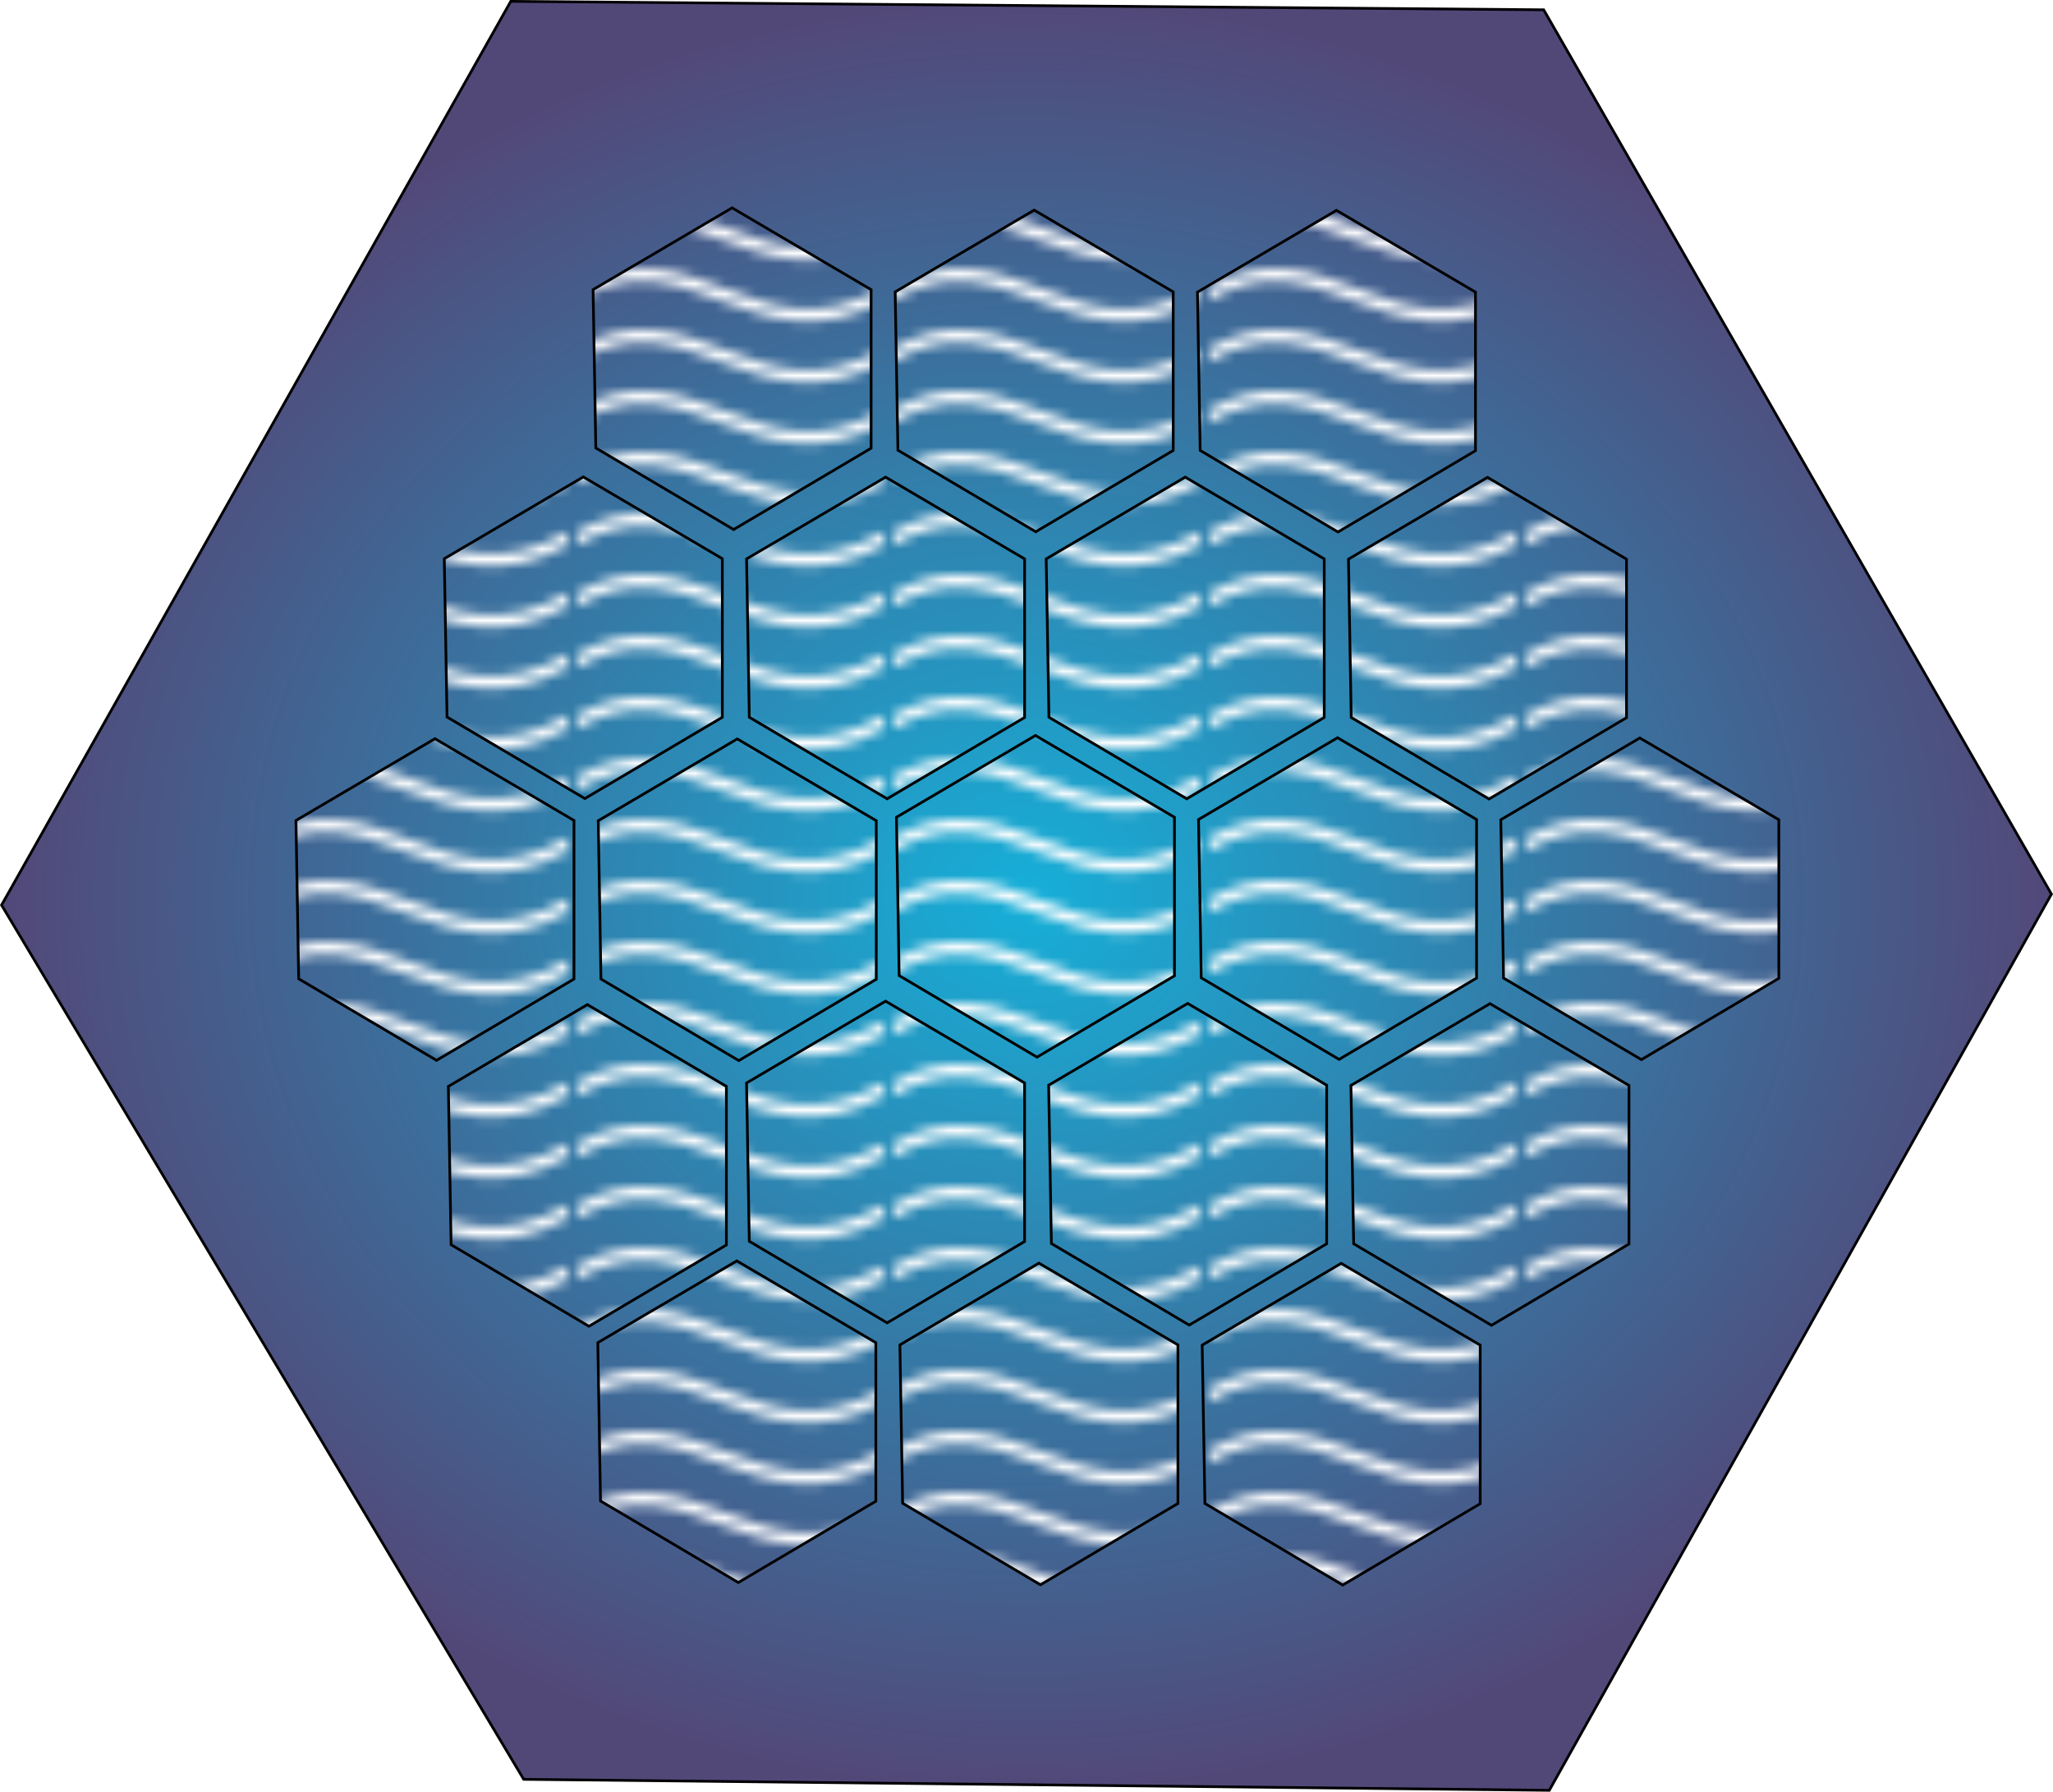 <?xml version="1.0" encoding="UTF-8" standalone="no"?>
<!-- Created with Inkscape (http://www.inkscape.org/) -->

<svg
   xmlns:osb="http://www.openswatchbook.org/uri/2009/osb"
   xmlns:dc="http://purl.org/dc/elements/1.1/"
   xmlns:cc="http://creativecommons.org/ns#"
   xmlns:rdf="http://www.w3.org/1999/02/22-rdf-syntax-ns#"
   xmlns:svg="http://www.w3.org/2000/svg"
   xmlns="http://www.w3.org/2000/svg"
   xmlns:xlink="http://www.w3.org/1999/xlink"
   xmlns:sodipodi="http://sodipodi.sourceforge.net/DTD/sodipodi-0.dtd"
   xmlns:inkscape="http://www.inkscape.org/namespaces/inkscape"
   width="201.308mm"
   height="175.671mm"
   viewBox="0 0 201.306 175.669"
   version="1.1"
   id="svg8"
   inkscape:version="0.92.4 (5da689c313, 2019-01-14)"
   sodipodi:docname="board.svg">
  <defs
     id="defs2">
    <pattern
       inkscape:collect="always"
       xlink:href="#Wavywhite"
       id="pattern6405"
       patternTransform="translate(-3.024,-9.827)" />
    <pattern
       inkscape:collect="always"
       xlink:href="#Wavywhite"
       id="pattern6403"
       patternTransform="translate(-3.024,-9.827)" />
    <pattern
       inkscape:collect="always"
       xlink:href="#Wavywhite"
       id="pattern6401"
       patternTransform="translate(-3.024,-9.827)" />
    <pattern
       inkscape:collect="always"
       xlink:href="#Wavywhite"
       id="pattern6399"
       patternTransform="translate(-3.024,-9.827)" />
    <pattern
       inkscape:collect="always"
       xlink:href="#Wavywhite"
       id="pattern6397"
       patternTransform="translate(-3.024,-9.827)" />
    <pattern
       inkscape:collect="always"
       xlink:href="#Wavywhite"
       id="pattern6395"
       patternTransform="translate(-3.024,-9.827)" />
    <pattern
       inkscape:collect="always"
       xlink:href="#Wavywhite"
       id="pattern6393"
       patternTransform="translate(-3.024,-9.827)" />
    <pattern
       inkscape:collect="always"
       xlink:href="#Wavywhite"
       id="pattern6391"
       patternTransform="translate(-3.024,-9.827)" />
    <pattern
       inkscape:collect="always"
       xlink:href="#Wavywhite"
       id="pattern6389"
       patternTransform="translate(-3.024,-9.827)" />
    <pattern
       inkscape:collect="always"
       xlink:href="#Wavywhite"
       id="pattern6387"
       patternTransform="translate(-3.024,-9.827)" />
    <pattern
       inkscape:collect="always"
       xlink:href="#Wavywhite"
       id="pattern6385"
       patternTransform="translate(-3.024,-9.827)" />
    <pattern
       inkscape:collect="always"
       xlink:href="#Wavywhite"
       id="pattern6383"
       patternTransform="translate(-3.024,-9.827)" />
    <pattern
       inkscape:collect="always"
       xlink:href="#Wavywhite"
       id="pattern6381"
       patternTransform="translate(-3.024,-9.827)" />
    <pattern
       inkscape:collect="always"
       xlink:href="#Wavywhite"
       id="pattern6379"
       patternTransform="translate(-3.024,-9.827)" />
    <pattern
       inkscape:collect="always"
       xlink:href="#Wavywhite"
       id="pattern6377"
       patternTransform="translate(-3.024,-9.827)" />
    <pattern
       inkscape:collect="always"
       xlink:href="#Wavywhite"
       id="pattern6375"
       patternTransform="translate(-3.024,-9.827)" />
    <pattern
       inkscape:collect="always"
       xlink:href="#Wavywhite"
       id="pattern6373"
       patternTransform="translate(-3.024,-9.827)" />
    <pattern
       inkscape:collect="always"
       xlink:href="#Wavywhite"
       id="pattern6371"
       patternTransform="translate(-3.024,-9.827)" />
    <pattern
       inkscape:collect="always"
       xlink:href="#Wavywhite"
       id="pattern6369"
       patternTransform="translate(-3.024,-9.827)" />
    <pattern
       inkscape:stockid="Wavy white"
       id="Wavywhite"
       height="5.181"
       width="30.066"
       patternUnits="userSpaceOnUse"
       inkscape:collect="always">
      <path
         id="path6150"
         d="M 7.597,0.061 C 5.079,-0.187 2.656,0.302 -0.01,1.788 L -0.01,3.061 C 2.773,1.431 5.173,1.052 7.472,1.280 C 9.770,1.508 11.969,2.361 14.253,3.218 C 18.820,4.931 23.804,6.676 30.066,3.061 L 30.062,1.788 C 23.622,5.497 19.246,3.770 14.691,2.061 C 12.413,1.207 10.115,0.311 7.597,0.061 z "
         style="fill:white;stroke:none;" />
    </pattern>
    <linearGradient
       id="linearGradient6291"
       osb:paint="solid">
      <stop
         style="stop-color:#ffffff;stop-opacity:1;"
         offset="0"
         id="stop6289" />
    </linearGradient>
    <radialGradient
       inkscape:collect="always"
       xlink:href="#linearGradient6241"
       id="radialGradient6243"
       cx="105.907"
       cy="97.093"
       fx="105.907"
       fy="97.093"
       r="100.653"
       gradientTransform="matrix(1,0,0,0.873,-2.906,2.955)"
       gradientUnits="userSpaceOnUse" />
    <linearGradient
       inkscape:collect="always"
       id="linearGradient6241">
      <stop
         style="stop-color:#16afd8;stop-opacity:1;"
         offset="0"
         id="stop6237" />
      <stop
         style="stop-color:#524878;stop-opacity:1"
         offset="1"
         id="stop6239" />
    </linearGradient>
  </defs>
  <sodipodi:namedview
     id="base"
     pagecolor="#ffffff"
     bordercolor="#666666"
     borderopacity="1.0"
     inkscape:pageopacity="0.0"
     inkscape:pageshadow="2"
     inkscape:zoom="0.72584269"
     inkscape:cx="371.64793"
     inkscape:cy="300.9746"
     inkscape:document-units="px"
     inkscape:current-layer="layer1"
     showgrid="false"
     inkscape:window-width="1244"
     inkscape:window-height="1048"
     inkscape:window-x="61"
     inkscape:window-y="0"
     inkscape:window-maximized="0"
     inkscape:snap-page="false"
     units="mm"
     scale-x="1e-05"
     fit-margin-top="0"
     fit-margin-left="0"
     fit-margin-right="0"
     fit-margin-bottom="0"
     inkscape:pagecheckerboard="true" />
  <g
     inkscape:groupmode="layer"
     id="layer2"
     inkscape:label="Board"
     transform="translate(-2.348,0.151)">
    <path
       style="fill:url(#radialGradient6243);fill-opacity:1;stroke:#000003;stroke-width:0.265;stroke-miterlimit:4;stroke-dasharray:none;stroke-opacity:1"
       d="M 2.501,88.589 52.43,-0.018 153.714,0.81 203.502,87.515 154.263,175.384 53.699,174.307 Z"
       id="rect3757-8-7"
       inkscape:connector-curvature="0"
       sodipodi:nodetypes="ccccccc" />
  </g>
  <g
     inkscape:label="Layer 1"
     inkscape:groupmode="layer"
     id="layer1"
     transform="translate(-2.348,0.151)">
    <path
       style="fill:url(#pattern6405);fill-opacity:1;stroke:#000000;stroke-width:0.265;stroke-opacity:1"
       d="M 75.553,54.648 89.184,46.63 102.815,54.648 V 70.195 L 89.335,78.168 75.821,70.172 Z"
       id="rect3757"
       inkscape:connector-curvature="0"
       sodipodi:nodetypes="ccccccc" />
    <path
       style="fill:url(#pattern6403);fill-opacity:1;stroke:#000000;stroke-width:0.265;stroke-opacity:1"
       d="m 45.913,54.626 13.631,-8.018 13.631,8.018 v 15.547 l -13.48,7.973 -13.514,-7.996 z"
       id="rect3757-3"
       inkscape:connector-curvature="0"
       sodipodi:nodetypes="ccccccc" />
    <path
       style="fill:url(#pattern6401);fill-opacity:1;stroke:#000000;stroke-width:0.265;stroke-opacity:1"
       d="m 134.572,54.671 13.631,-8.018 13.631,8.018 v 15.547 l -13.48,7.973 -13.514,-7.996 z"
       id="rect3757-2"
       inkscape:connector-curvature="0"
       sodipodi:nodetypes="ccccccc" />
    <path
       style="fill:url(#pattern6399);fill-opacity:1;stroke:#000000;stroke-width:0.265;stroke-opacity:1"
       d="m 104.932,54.648 13.631,-8.018 13.631,8.018 v 15.547 l -13.48,7.973 -13.514,-7.996 z"
       id="rect3757-3-7"
       inkscape:connector-curvature="0"
       sodipodi:nodetypes="ccccccc" />
    <path
       style="fill:url(#pattern6397);fill-opacity:1;stroke:#000000;stroke-width:0.265;stroke-opacity:1"
       d="m 119.764,28.49 13.631,-8.018 13.631,8.018 v 15.547 l -13.48,7.973 -13.514,-7.996 z"
       id="rect3757-2-2"
       inkscape:connector-curvature="0"
       sodipodi:nodetypes="ccccccc" />
    <path
       style="fill:url(#pattern6395);fill-opacity:1;stroke:#000000;stroke-width:0.265;stroke-opacity:1"
       d="m 90.124,28.467 13.631,-8.018 13.631,8.018 v 15.547 l -13.48,7.973 -13.514,-7.996 z"
       id="rect3757-3-7-2"
       inkscape:connector-curvature="0"
       sodipodi:nodetypes="ccccccc" />
    <path
       style="fill:url(#pattern6393);fill-opacity:1;stroke:#000000;stroke-width:0.265;stroke-opacity:1"
       d="m 60.502,28.247 13.631,-8.018 13.631,8.018 V 43.794 L 74.284,51.767 60.77,43.772 Z"
       id="rect3757-3-7-2-1"
       inkscape:connector-curvature="0"
       sodipodi:nodetypes="ccccccc" />
    <path
       style="fill:url(#pattern6391);fill-opacity:1;stroke:#000000;stroke-width:0.265;stroke-opacity:1"
       d="m 149.509,80.222 13.631,-8.018 13.631,8.018 v 15.547 l -13.48,7.973 -13.514,-7.996 z"
       id="rect3757-2-2-6"
       inkscape:connector-curvature="0"
       sodipodi:nodetypes="ccccccc" />
    <path
       style="fill:url(#pattern6389);fill-opacity:1;stroke:#000000;stroke-width:0.265;stroke-opacity:1"
       d="m 119.869,80.199 13.631,-8.018 13.631,8.018 v 15.547 l -13.48,7.973 -13.514,-7.996 z"
       id="rect3757-3-7-2-2"
       inkscape:connector-curvature="0"
       sodipodi:nodetypes="ccccccc" />
    <path
       style="fill:url(#pattern6387);fill-opacity:1;stroke:#000000;stroke-width:0.265;stroke-opacity:1"
       d="m 90.247,79.979 13.631,-8.018 13.631,8.018 v 15.547 l -13.48,7.973 -13.514,-7.996 z"
       id="rect3757-3-7-2-1-0"
       inkscape:connector-curvature="0"
       sodipodi:nodetypes="ccccccc" />
    <path
       style="fill:url(#pattern6385);fill-opacity:1;stroke:#000000;stroke-width:0.265;stroke-opacity:1"
       d="m 61.008,80.316 13.631,-8.018 13.631,8.018 V 95.863 L 74.789,103.836 61.275,95.84 Z"
       id="rect3757-8"
       inkscape:connector-curvature="0"
       sodipodi:nodetypes="ccccccc" />
    <path
       style="fill:url(#pattern6383);fill-opacity:1;stroke:#000000;stroke-width:0.265;stroke-opacity:1"
       d="m 31.368,80.293 13.631,-8.018 13.631,8.018 v 15.547 l -13.48,7.973 -13.514,-7.996 z"
       id="rect3757-3-6"
       inkscape:connector-curvature="0"
       sodipodi:nodetypes="ccccccc" />
    <path
       style="fill:url(#pattern6381);fill-opacity:1;stroke:#000000;stroke-width:0.265;stroke-opacity:1"
       d="m 134.813,106.272 13.631,-8.018 13.631,8.018 v 15.547 l -13.48,7.973 -13.514,-7.996 z"
       id="rect3757-2-2-6-9"
       inkscape:connector-curvature="0"
       sodipodi:nodetypes="ccccccc" />
    <path
       style="fill:url(#pattern6379);fill-opacity:1;stroke:#000000;stroke-width:0.265;stroke-opacity:1"
       d="m 105.173,106.249 13.631,-8.018 13.631,8.018 v 15.547 l -13.48,7.973 -13.514,-7.996 z"
       id="rect3757-3-7-2-2-4"
       inkscape:connector-curvature="0"
       sodipodi:nodetypes="ccccccc" />
    <path
       style="fill:url(#pattern6377);fill-opacity:1;stroke:#000000;stroke-width:0.265;stroke-opacity:1"
       d="m 75.551,106.029 13.631,-8.018 13.631,8.018 v 15.547 l -13.48,7.973 -13.514,-7.996 z"
       id="rect3757-3-7-2-1-0-4"
       inkscape:connector-curvature="0"
       sodipodi:nodetypes="ccccccc" />
    <path
       style="fill:url(#pattern6375);fill-opacity:1;stroke:#000000;stroke-width:0.265;stroke-opacity:1"
       d="m 46.312,106.366 13.631,-8.018 13.631,8.018 v 15.547 l -13.48,7.973 -13.514,-7.996 z"
       id="rect3757-8-5"
       inkscape:connector-curvature="0"
       sodipodi:nodetypes="ccccccc" />
    <path
       style="fill:url(#pattern6373);fill-opacity:1;stroke:#000000;stroke-width:0.265;stroke-opacity:1"
       d="m 120.227,131.735 13.631,-8.018 13.631,8.018 v 15.547 l -13.48,7.973 -13.514,-7.996 z"
       id="rect3757-2-2-6-5"
       inkscape:connector-curvature="0"
       sodipodi:nodetypes="ccccccc" />
    <path
       style="fill:url(#pattern6371);fill-opacity:1;stroke:#000000;stroke-width:0.265;stroke-opacity:1"
       d="m 90.587,131.712 13.631,-8.018 13.631,8.018 v 15.547 l -13.48,7.973 -13.514,-7.996 z"
       id="rect3757-3-7-2-2-43"
       inkscape:connector-curvature="0"
       sodipodi:nodetypes="ccccccc" />
    <path
       style="fill:url(#pattern6369);fill-opacity:1;stroke:#000000;stroke-width:0.265;stroke-opacity:1"
       d="m 60.965,131.493 13.631,-8.018 13.631,8.018 v 15.547 l -13.48,7.973 -13.514,-7.996 z"
       id="rect3757-3-7-2-1-0-8"
       inkscape:connector-curvature="0"
       sodipodi:nodetypes="ccccccc" />
  </g>
</svg>
